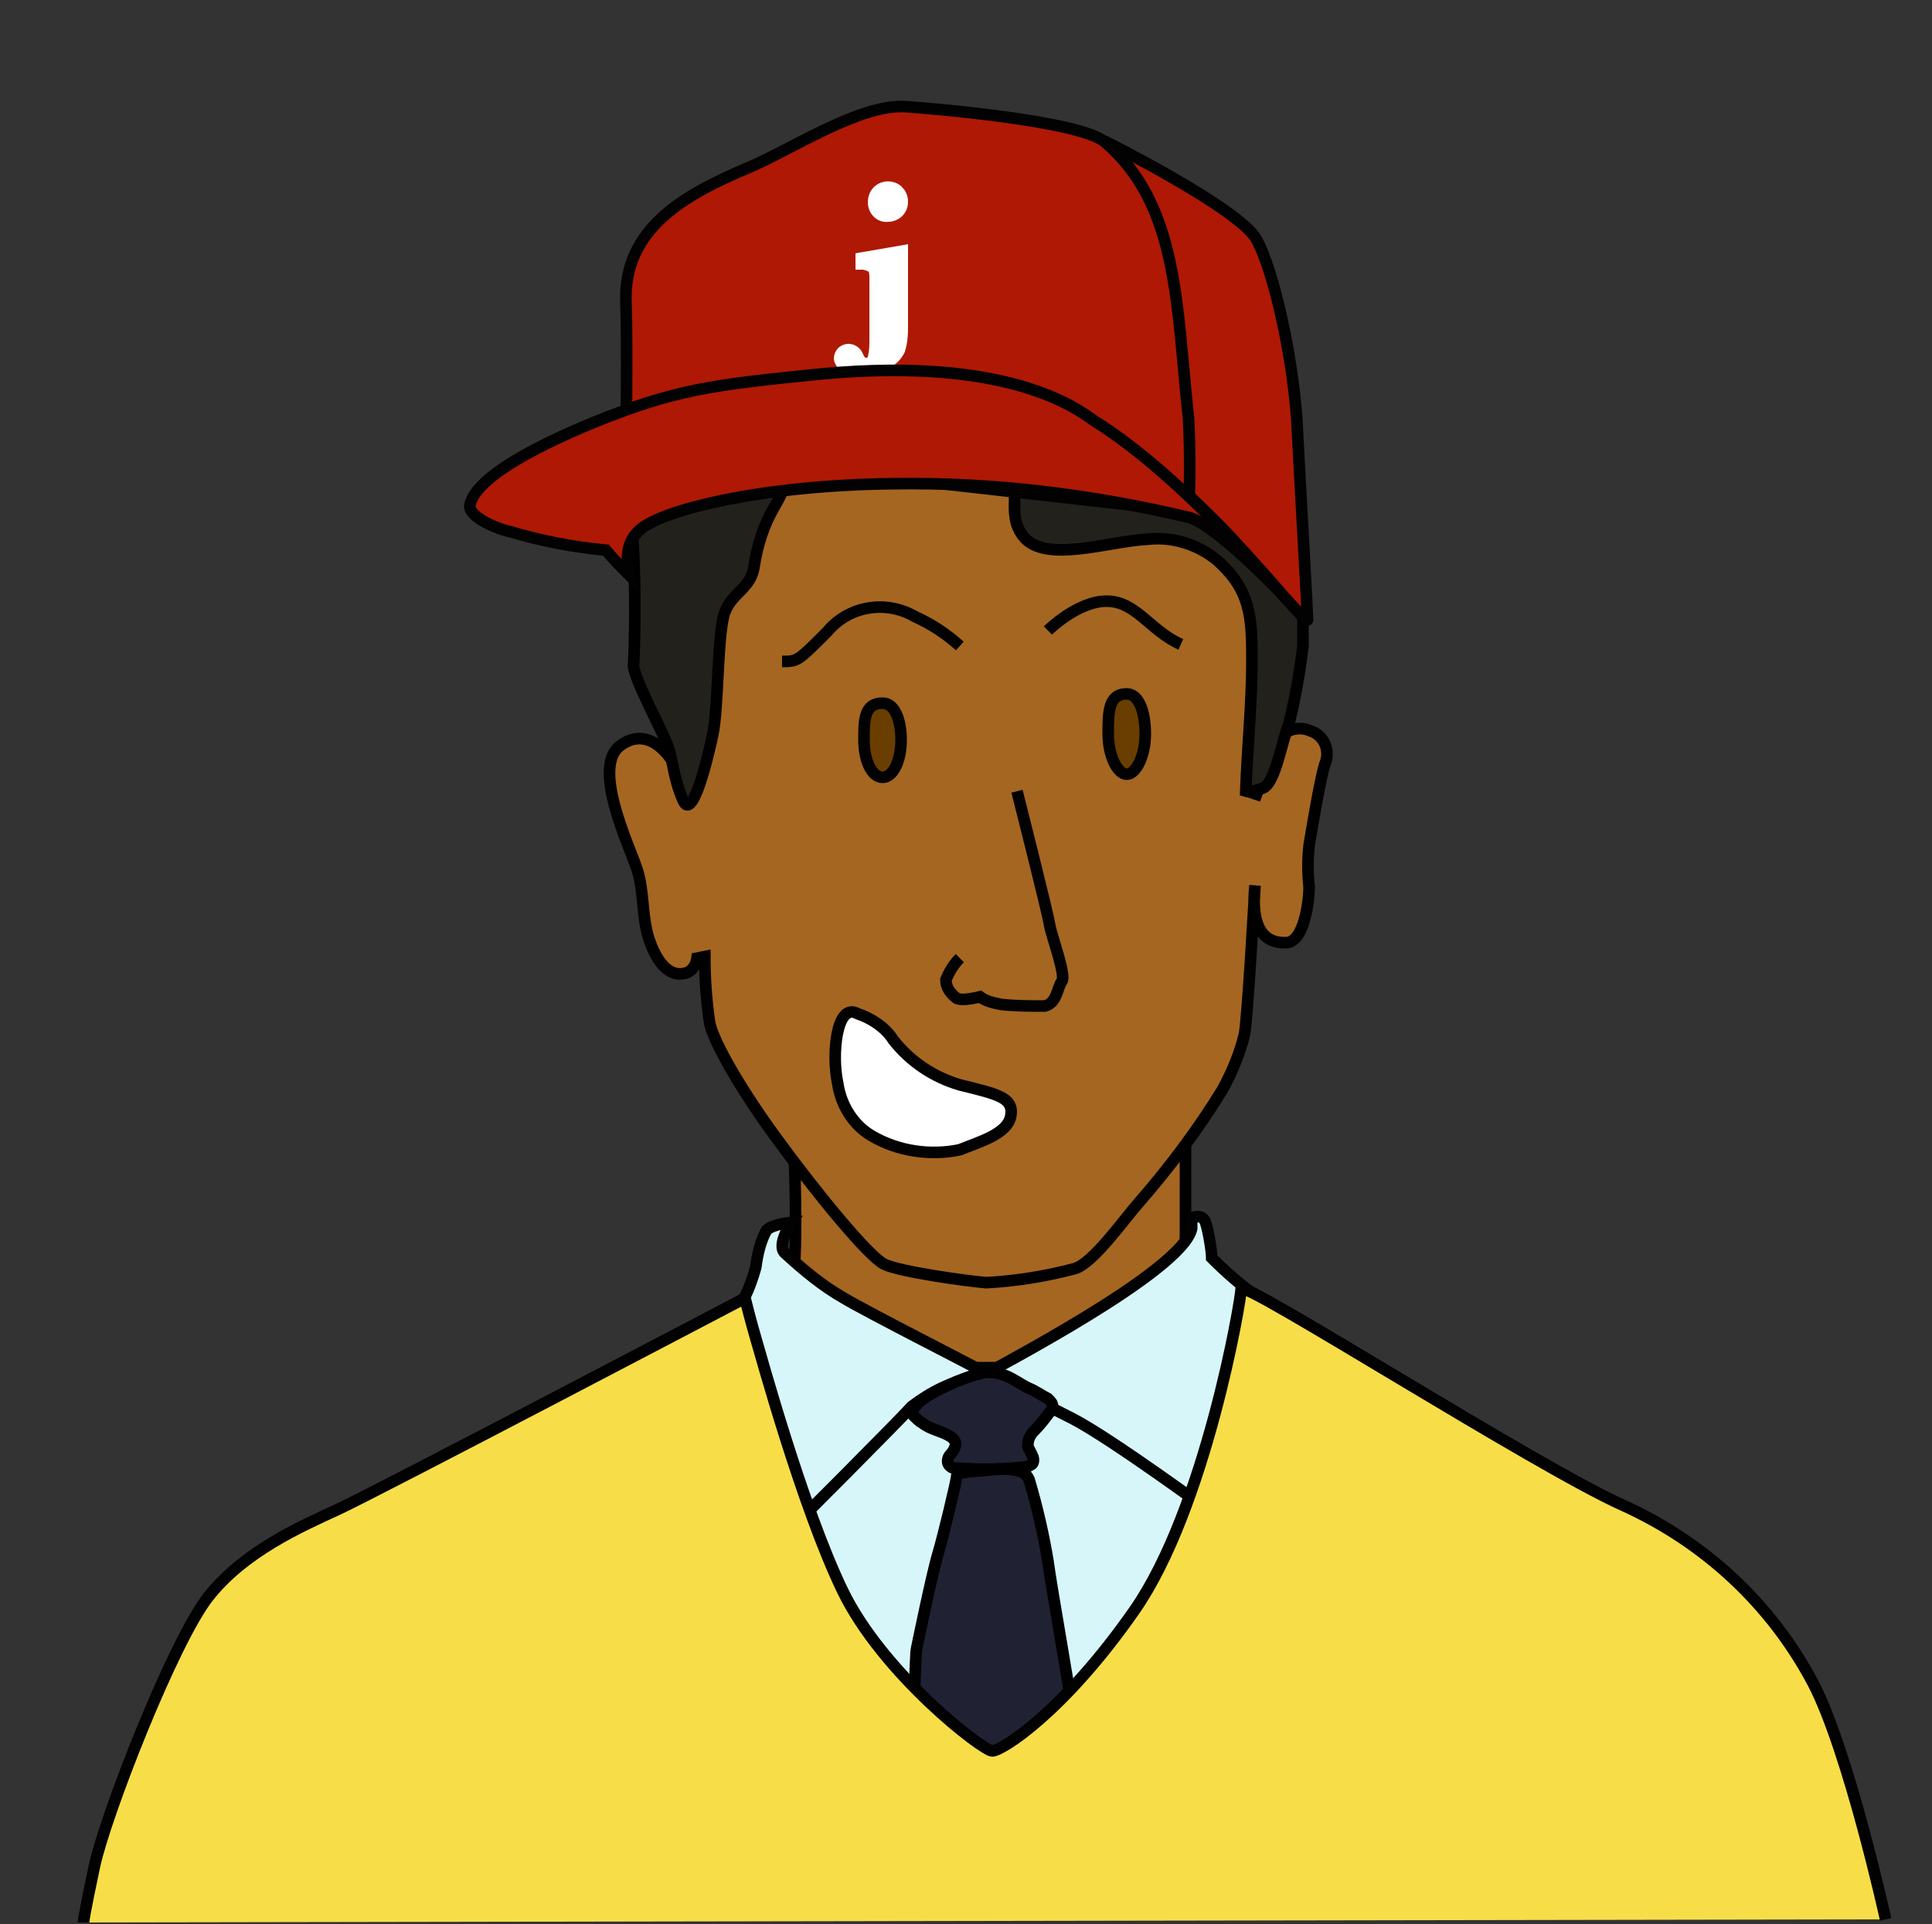 <?xml version="1.0" encoding="utf-8"?>
<!-- Generator: Adobe Illustrator 24.0.3, SVG Export Plug-In . SVG Version: 6.00 Build 0)  -->
<svg version="1.1" id="Layer_1" xmlns="http://www.w3.org/2000/svg" xmlns:xlink="http://www.w3.org/1999/xlink" x="0px" y="0px"
	 viewBox="0 0 125 124.5" style="enable-background:new 0 0 125 124.5;" xml:space="preserve">
<rect x="0" y="0" width="125" height="124.5" fill="#333333" stroke="none"/>
<style type="text/css">
	.st0{fill:#A56621;stroke:#000000;stroke-width:0.75;stroke-miterlimit:10;}
	.st1{fill:#D7F6F9;stroke:#020202;stroke-width:0.75;stroke-miterlimit:10;}
	.st2{fill:#202133;stroke:#000000;stroke-width:0.75;stroke-miterlimit:10;}
	.st3{fill:#23211B;stroke:#000000;stroke-width:0.75;stroke-miterlimit:10;}
	.st4{fill:#6A3E00;stroke:#020202;stroke-width:0.75;stroke-miterlimit:10;}
	.st5{fill:none;stroke:#020202;stroke-width:0.75;stroke-miterlimit:10;}
	.st6{fill:#F7DE48;stroke:#020202;stroke-width:0.75;stroke-miterlimit:10;}
	.st7{fill:#FFFFFF;stroke:#020202;stroke-width:0.75;stroke-miterlimit:10;}
	.st8{fill:#AF1804;stroke:#020202;stroke-width:0.75;stroke-miterlimit:10;}
	.st9{fill:#FFFFFF;stroke:#FFFFFF;stroke-width:0.5;stroke-miterlimit:10;}
</style>
<title>Artboard 54 copy</title>
<g id="Layer_150">
	<path id="neck-2" class="st0" d="M77.4,81.2c0,0-0.7-0.3-0.7-0.9v-6.5l-25.3,1.3c0,0,0.3,7.7-0.3,8.4c0,0-1.5,1.9-0.6,3.7
		s6.8,5.7,10.9,6.3s14.2-0.2,16-2.6S80.9,82.3,77.4,81.2z"/>
	<path id="face-2" class="st0" d="M81.2,57.3c0,0-0.5,9-0.7,9.7c-0.3,1.2-0.8,2.4-1.4,3.5c-1.6,2.6-3.4,5-5.4,7.3
		c-0.9,1-3,4-4.2,4.3c-1.9,0.5-3.8,0.8-5.7,0.9c-1.2-0.1-5.6-0.7-6.6-1.2s-4.3-4.5-7-8.2s-4.2-6.6-4.3-7.5c-0.2-1.4-0.3-2.8-0.3-4.2
		l-0.5,0.1c0,0-0.1,0.9-0.9,1c-1.2,0.2-1.9-1.3-2.2-2.2c-0.5-1.5-0.3-3.1-0.8-4.6s-3-6.7-1-8c1.7-1.2,3.2,0.5,3.8,2
		c0.2,0.5,0.3,1.1,0.4,1.6l0.3-0.1c0,0,0-2.9,0-4.9c0.1-3.8-1.1-8,0.3-11.7c4.7-12.1,9.1-12.5,19.9-12.9c9.7-0.3,15.1,7.5,15.8,11.1
		c0.6,2.9,0.9,5.8,0.8,8.7c-0.1,2.7-0.5,9.3-0.5,9.3l0.3,0.1c0.4-1.1,0.8-2.2,1.3-3.2c0.3-0.9,1.3-1.3,2.2-0.9
		c0.9,0.3,1.3,1.3,0.9,2.2l0,0c-0.3,1-0.8,4-1,5.2c-0.1,0.9-0.1,1.8,0,2.7c0,0.8-0.3,3.6-1.5,3.6C82.6,61,80.8,61,81.2,57.3z"/>
	<rect x="50.7" y="88.5" class="st1" width="28.6" height="26.5"/>
	<path id="Collar-2" class="st1" d="M48.2,83.9c0.3-0.6,0.5-1.2,0.7-1.9c0.1-0.8,0.3-1.7,0.7-2.4c0.4-0.4,1.6-0.5,1.6-0.5
		s-1,1.5-0.4,2c1.2,1.1,2.4,2.1,3.8,2.9c1.5,0.9,8.2,4.3,8.9,4.7s-0.1,0.5-0.5,0.5c-1.5,0.2-2.8,0.9-4,1.8c-1,1.1-7.5,7.6-7.5,7.6
		S47.7,84.4,48.2,83.9z"/>
	<path id="collar-3" class="st1" d="M77.1,78.8c0,0,0.7-0.3,0.9,0.3s0.4,1.9,0.4,2.3c0.9,0.9,1.8,1.7,2.8,2.4l-2.9,14
		c0,0-6.4-4.7-8.9-6s-5.8-2.7-5.6-2.9s12.7-6.6,13.3-9.4c0-0.1,0-0.3,0-0.4V78.8z"/>
	<path class="st2" d="M59.3,106.7c0,0,1-4.9,1.4-6.2c0.3-1,1.2-4.7,1.2-5s1.7-0.3,2.3-0.4c1.2-0.1,2.2,0,2.4,0.7
		c0.5,1.7,0.9,3.4,1.2,5.2c0.2,1.6,1.6,9.4,1.6,9.9s1.1,3.2,0.9,3.5s-4,0.7-5.2,0.4s-6.4,0.2-6.2-0.4S59.2,107,59.3,106.7z"/>
	<path class="st2" d="M68.1,91c0,0.2-0.1,0.3-0.2,0.4c-0.3,0.4-0.6,0.8-1,1.2c-0.3,0.3-0.4,0.6-0.4,1c0.1,0.2,0.2,0.4,0.3,0.6
		c0.1,0.2,0.1,0.5-0.1,0.6c-0.1,0-0.2,0.1-0.2,0.1c-1.6,0.2-3.1,0.2-4.7,0.1c-0.1,0-0.2,0-0.3-0.1c-0.3-0.2-0.2-0.6,0-0.8
		s0.4-0.6,0.3-0.8c-0.1-0.2-0.2-0.3-0.4-0.4c-0.5-0.3-1.2-0.4-1.7-0.8c-0.2-0.1-0.4-0.3-0.6-0.5c-0.6-1,3.9-2.8,4.8-2.8
		c1.2,0,1.8,0.6,2.6,1c0.5,0.2,0.9,0.5,1.3,0.7C68,90.7,68.1,90.8,68.1,91z"/>
	<path class="st3" d="M46.1,47.6c0,0-1.2,5.8-1.9,4.2s-0.6-2.6-1.1-3.8s-2.3-4.5-2.1-5.1c0.1-2.3,0.1-4.7,0-7
		c-0.1-2.1-0.5-6.7,0.3-8.5c1-1.8,2.3-3.5,3.8-5c0.4-0.2,1.3-0.7,1.3-0.7c0-1.8,1-3.6,2.5-4.5c2.7-1.7,9.2-5,16.1-5.2
		s12.9,6.4,14.4,8.3c0.9,1.2,1.5,2.5,1.8,3.9c0.4,1,0.8,2.1,1.1,3.2c0.1,0.8,0.6,2.9,0.6,3c-0.1,2.7,1.4,2.8,1.4,7v4.4
		c-0.2,1.7-0.5,3.4-0.9,5c-0.5,1.3-0.9,3.9-1.7,4.2s-1.1,0.2-1.1,0.2c0.1-2.8,0.4-5.7,0.4-8.5s-0.1-4.5-2.2-6.4
		c-1.3-1.1-3-1.6-4.6-1.4c-2.4,0.1-6.6,1.6-8-0.2s0.6-3.9-2-4.2c-2.3-0.3-4.7,0.5-7,0.5c-1.4,0.1-3.9,0-5.1-0.9l-0.7-0.5
		c-0.3,1.1-0.7,2.2-1.3,3.2c-0.7,1.2-1.1,2.5-1.3,3.8c-0.2,1.5-1.4,1.7-1.9,3S46.5,45.9,46.1,47.6z"/>
	<path id="Eye" class="st4" d="M58.3,47.9c0,1.3-0.5,2.4-1.2,2.4s-1.2-1.1-1.2-2.4s0-2.4,1.2-2.4C57.9,45.5,58.3,46.6,58.3,47.9z"/>
	<path id="Eye-2" class="st4" d="M74.1,47.5c0,1.4-0.6,2.6-1.2,2.6s-1.2-1.2-1.2-2.6s0-2.6,1.2-2.6C73.7,44.9,74.1,46.1,74.1,47.5z"
		/>
	<path id="eyebrow" class="st5" d="M67.8,40.8c0,0,1.9-1.9,3.8-1.9s2.8,1.9,4.8,2.8"/>
	<path id="eyebrow-2" class="st5" d="M62.1,41.8c-0.9-0.8-1.8-1.4-2.9-1.9c-1.9-1.1-4.3-0.7-5.7,1c-1.9,1.9-1.9,1.9-2.9,1.9"/>
	<path class="st5" d="M65.8,51.2c0,0,2,7.9,2.1,8.6s1.1,3.3,0.8,3.7s-0.3,1.4-1.1,1.6c-0.9,0-1.8,0-2.8-0.1c-0.5-0.1-1-0.2-1.4-0.5
		c0,0-1.1,0.3-1.5,0.1c-0.4-0.3-0.7-0.7-0.7-1.2c0.2-0.5,0.5-1,0.9-1.4"/>
	<path id="Sweater-4" class="st6" d="M122,124.2c0,0-2.4-10.9-4.7-15.3c-2.7-5.1-7-9.1-12.3-11.5c-5.6-2.5-24.7-14.7-24.7-14
		s-2.3,14.2-6.9,20.8s-8.6,9.1-9.2,9.1s-7.1-5-9.7-10.4s-5.3-15.3-5.6-16.3s-0.7-2.6-0.7-2.6s-24,12.6-26.4,13.7s-6,2.7-8.3,5.6
		s-6.7,14.2-7.4,17.5s-0.7,3.6-0.7,3.6"/>
	<path id="mouth-4" class="st7" d="M55.5,65.6c0.9,0.3,1.8,0.9,2.3,1.7c1.1,1.4,2.6,2.4,4.3,2.9c2.4,0.6,3.5,0.8,3.3,2
		s-2.1,1.7-3.3,2.2c-1.9,0.4-4,0.1-5.7-0.9c-1.2-0.7-2-2-2.2-3.4C53.8,68.3,54.1,64.8,55.5,65.6z"/>
	<path class="st8" d="M71.6,9.2c0,0,8.6,4.3,9.7,6.3s2.3,7.4,2.6,11.6c0.2,3.9,0.7,12.6,0.7,13s-3.9-4.3-5.7-6.1
		c-1.4-1.5-6.6-5.8-7.2-9.8S70.2,9.8,71.6,9.2z"/>
	<path id="front_of_hat" class="st8" d="M40.5,29c0,0,0.1-6.6,0-9.4c-0.2-4.8,3.8-7,7.8-8.7c2.7-1.1,7.3-4.2,10.3-4
		C60,7,69.9,7.8,71.5,9.2c4.8,4.1,4.6,10.7,5.4,17.9c0.1,2,0.1,4,0,6L40.5,29z"/>
	<path class="st9" d="M58.5,16.1v4.8c0,0.6,0,1.2-0.2,1.8c-0.2,0.4-0.5,0.7-0.9,0.9c-0.5,0.3-1.1,0.4-1.7,0.4
		c-0.4,0-0.7-0.1-1.1-0.2c-0.2-0.1-0.4-0.4-0.4-0.6c0-0.2,0.1-0.4,0.2-0.5c0.1-0.1,0.3-0.2,0.5-0.2c0.3,0,0.6,0.2,0.7,0.5
		c0.1,0.2,0.2,0.4,0.4,0.4c0.2,0,0.4-0.1,0.4-0.3c0.1-0.4,0.1-0.8,0.1-1.2V18c0-0.2,0-0.4-0.1-0.6c-0.2-0.1-0.4-0.2-0.6-0.2h-0.2
		v-0.6L58.5,16.1z M56.4,13.1c0-0.3,0.1-0.6,0.3-0.8c0.4-0.4,1-0.4,1.4-0.1c0,0,0,0,0.1,0.1c0.4,0.4,0.4,1.1,0,1.5c0,0,0,0,0,0
		c-0.2,0.2-0.5,0.3-0.7,0.3C56.9,14.2,56.4,13.7,56.4,13.1z"/>
	<path class="st8" d="M82.8,38.3c0,0-6.3-7.5-11.9-11c-0.8-0.5-5-4.3-17.8-3.1c-7,0.7-9.4,1-14.6,3.1c-1.7,0.7-7.7,3.2-8.1,5.4
		c-0.1,0.8,2,1.6,2.6,1.7c2,0.6,4.1,1,6.2,1.2c0.5,0.6,1,1.1,1.5,1.6c-0.2-1.1-0.2-2.2,0.8-3c1.5-1.2,7.6-2.8,16.3-2.9
		c6.5-0.1,12.9,0.7,19.2,2.2C78.8,34.1,82.8,38.3,82.8,38.3z"/>
</g>
</svg>
